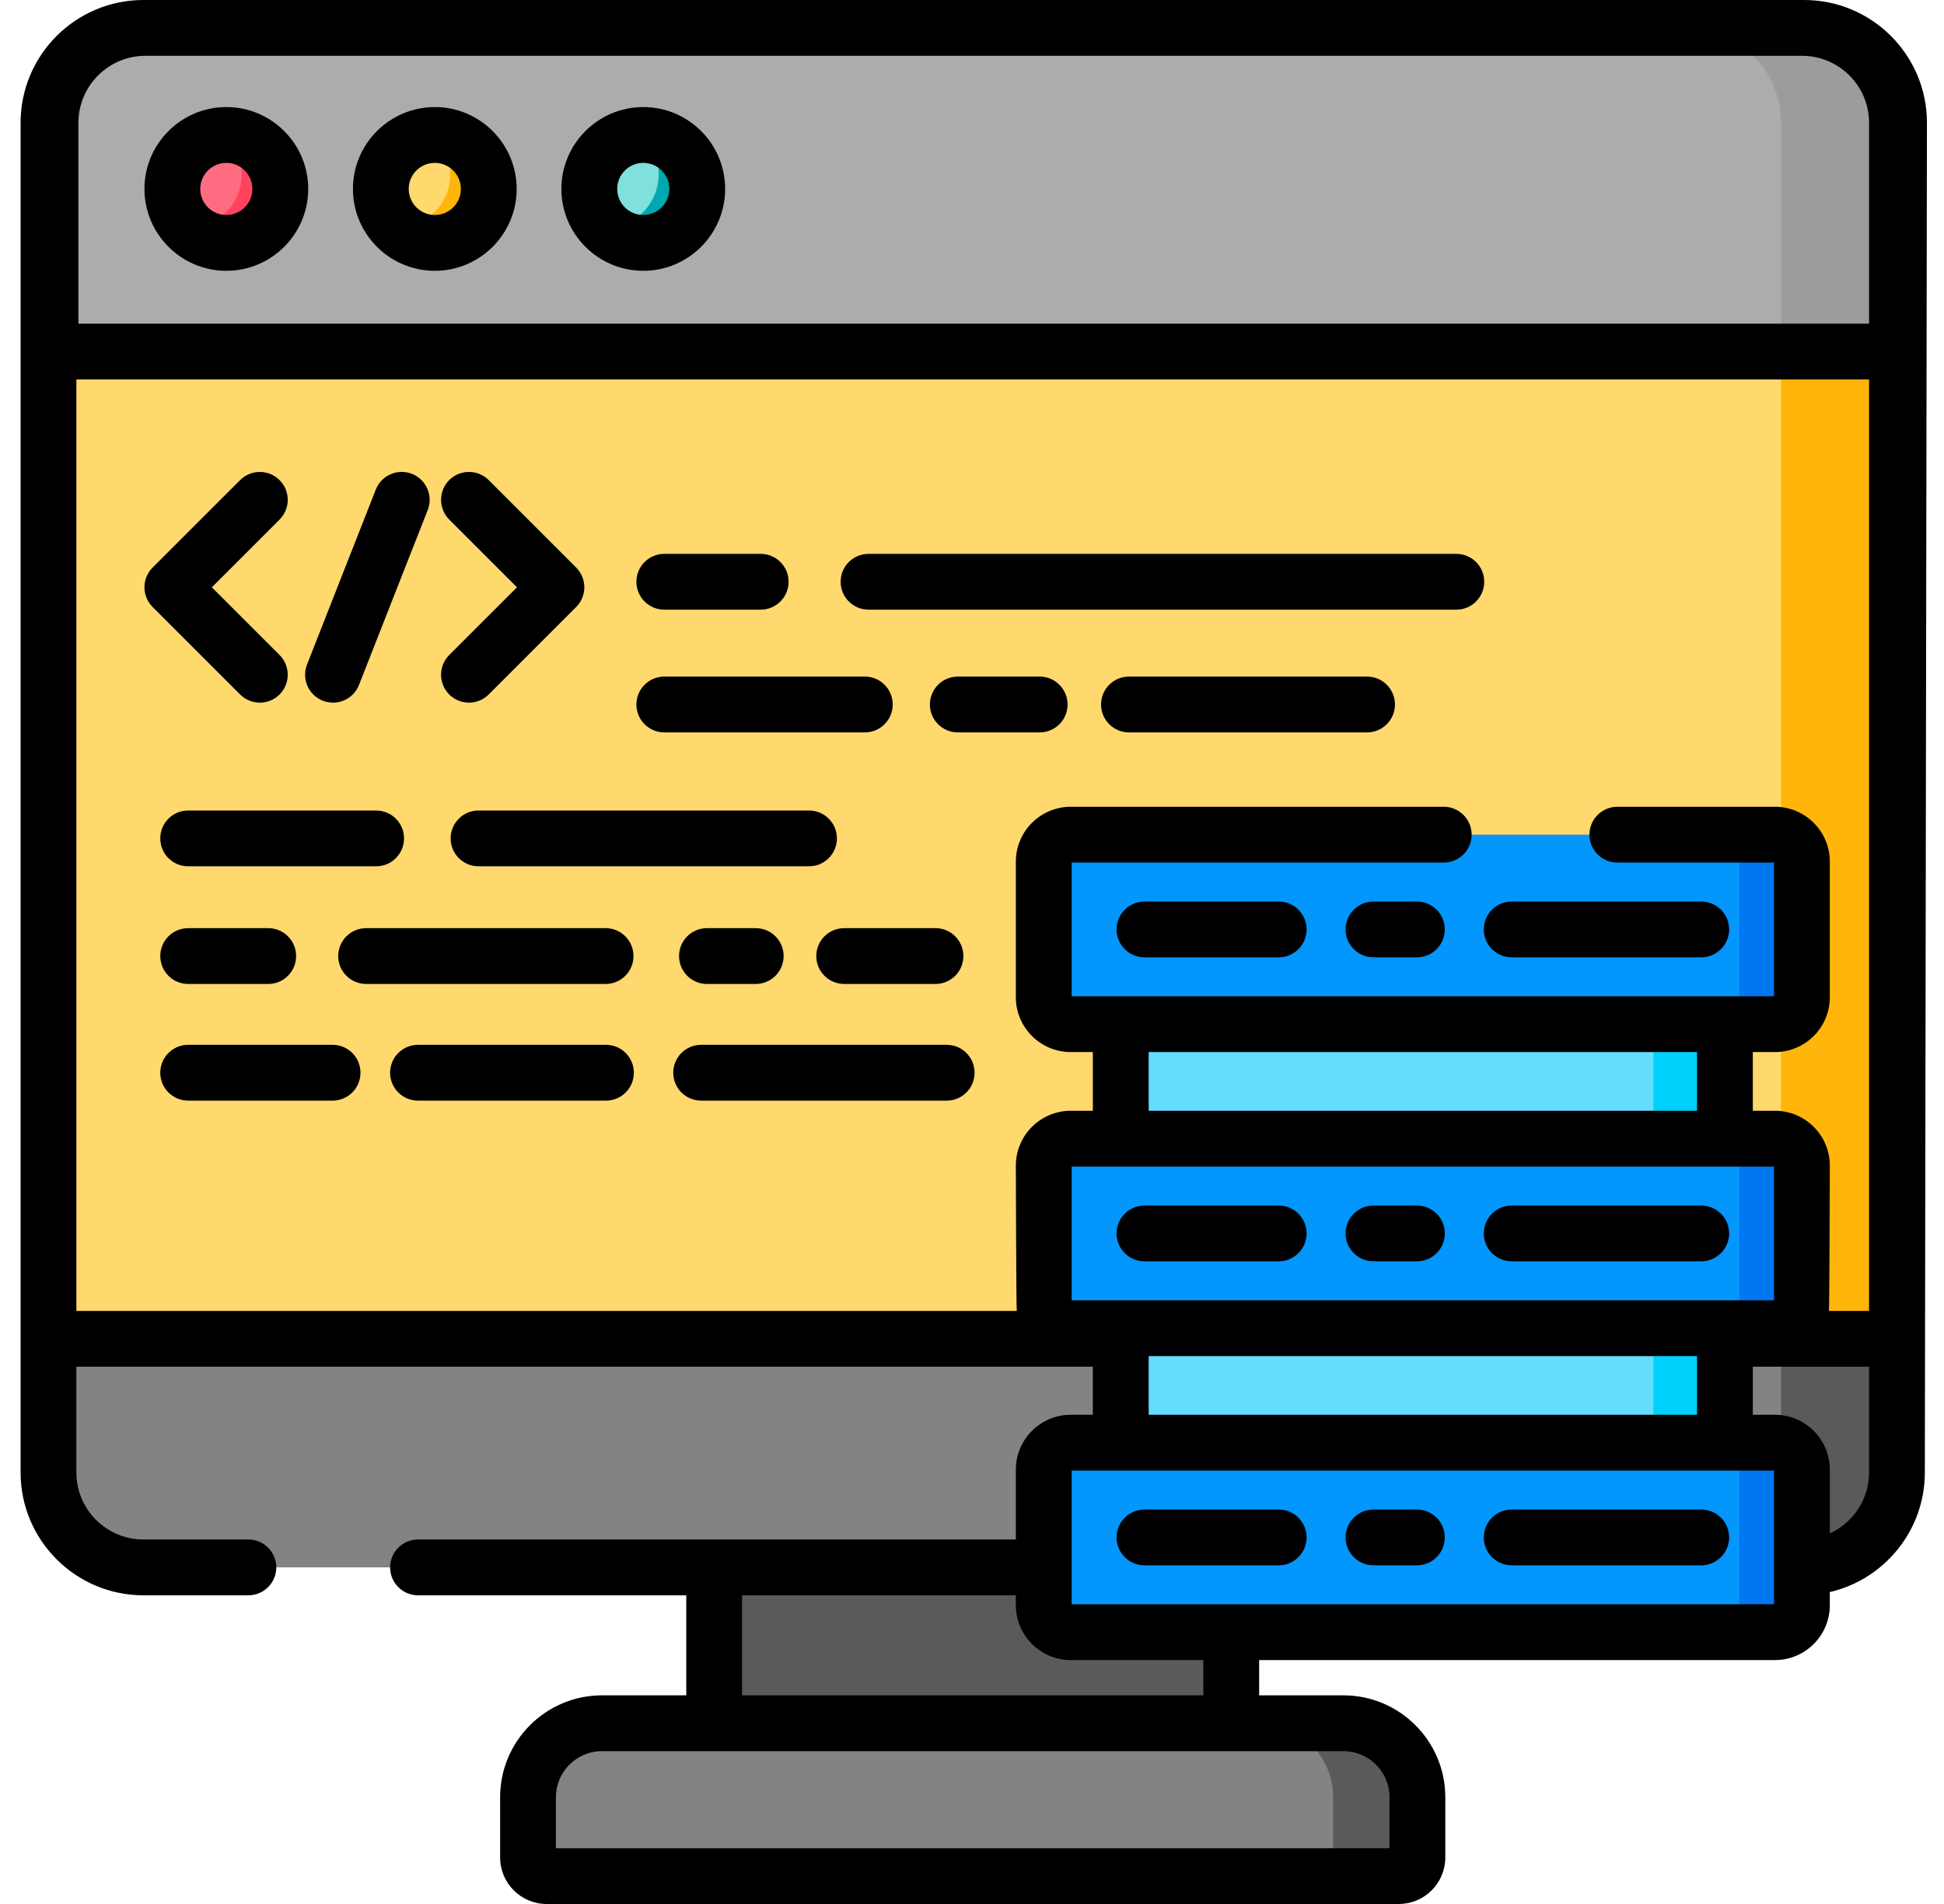 <svg width="49" height="48" viewBox="0 0 49 48" fill="none" xmlns="http://www.w3.org/2000/svg">
<path d="M45.422 39.514H3.614C2.293 39.514 1.222 38.444 1.222 37.123V3.095C1.222 1.774 2.293 0.703 3.614 0.703H45.422C46.743 0.703 47.814 1.774 47.814 3.095V37.123C47.814 38.444 46.743 39.514 45.422 39.514Z" fill="#FFD86E"/>
<path d="M47.814 3.095V37.123C47.814 38.444 46.743 39.514 45.422 39.514H42.501C43.822 39.514 44.892 38.444 44.892 37.123V3.095C44.892 1.774 43.822 0.704 42.501 0.704H45.422C46.743 0.704 47.814 1.774 47.814 3.095Z" fill="#FFB509"/>
<path d="M47.814 33.752H1.222V37.123C1.222 38.444 2.293 39.514 3.614 39.514H45.422C46.743 39.514 47.814 38.444 47.814 37.123V33.752Z" fill="#838383"/>
<path d="M47.814 33.752V37.123C47.814 38.444 46.743 39.514 45.422 39.514H42.501C43.822 39.514 44.892 38.444 44.892 37.123V33.752H47.814Z" fill="#5A5A5A"/>
<path d="M47.868 8.863H1.274V3.095C1.274 1.774 2.345 0.703 3.666 0.703H45.476C46.797 0.703 47.868 1.774 47.868 3.095V8.863Z" fill="#ACACAC"/>
<path d="M47.868 3.095V8.863H44.892V3.095C44.892 1.774 43.822 0.704 42.501 0.704H45.475C46.797 0.704 47.868 1.774 47.868 3.095Z" fill="#9C9C9C"/>
<path d="M18.001 39.514H31.035V43.443H18.001V39.514Z" fill="#5A5A5A"/>
<path d="M35.258 47.297H13.777C13.519 47.297 13.309 47.087 13.309 46.828V45.309C13.309 44.279 14.144 43.443 15.174 43.443H33.861C34.892 43.443 35.727 44.279 35.727 45.309V46.828C35.727 47.087 35.517 47.297 35.258 47.297Z" fill="#838383"/>
<path d="M35.727 45.308V46.828C35.727 47.087 35.517 47.297 35.258 47.297H33.603V45.308C33.603 44.279 32.768 43.443 31.738 43.443H33.862C34.892 43.443 35.727 44.279 35.727 45.308Z" fill="#5A5A5A"/>
<path d="M28.25 25.82H43.478V28.706H28.25V25.82Z" fill="#64DCFC"/>
<path d="M28.25 33.484H43.478V36.37H28.25V33.484Z" fill="#64DCFC"/>
<path d="M41.677 25.82H43.478V28.706H41.677V25.82Z" fill="#00D1FC"/>
<path d="M41.677 33.484H43.478V36.37H41.677V33.484Z" fill="#00D1FC"/>
<path d="M44.739 25.82H26.989C26.613 25.82 26.309 25.516 26.309 25.14V21.722C26.309 21.347 26.613 21.042 26.989 21.042H44.739C45.114 21.042 45.419 21.347 45.419 21.722V25.14C45.419 25.516 45.114 25.82 44.739 25.82Z" fill="#0396FD"/>
<path d="M44.739 33.484H26.989C26.613 33.484 26.309 33.179 26.309 32.804V29.386C26.309 29.011 26.613 28.706 26.989 28.706H44.739C45.114 28.706 45.419 29.011 45.419 29.386V32.804C45.419 33.179 45.114 33.484 44.739 33.484Z" fill="#0396FD"/>
<path d="M44.739 41.148H26.989C26.613 41.148 26.309 40.843 26.309 40.468V37.05C26.309 36.674 26.613 36.37 26.989 36.37H44.739C45.114 36.37 45.419 36.674 45.419 37.05V40.468C45.419 40.843 45.114 41.148 44.739 41.148Z" fill="#0396FD"/>
<path d="M45.419 21.722V25.14C45.419 25.515 45.115 25.82 44.739 25.82H43.162C43.538 25.82 43.841 25.515 43.841 25.14V21.722C43.841 21.347 43.538 21.043 43.162 21.043H44.739C45.115 21.043 45.419 21.347 45.419 21.722Z" fill="#0077F0"/>
<path d="M45.419 29.386V32.804C45.419 33.179 45.115 33.483 44.739 33.483H43.162C43.538 33.483 43.841 33.179 43.841 32.804V29.386C43.841 29.011 43.538 28.706 43.162 28.706H44.739C45.115 28.706 45.419 29.011 45.419 29.386Z" fill="#0077F0"/>
<path d="M45.419 37.05V40.468C45.419 40.843 45.115 41.148 44.739 41.148H43.162C43.538 41.148 43.841 40.843 43.841 40.468V37.05C43.841 36.674 43.538 36.37 43.162 36.37H44.739C45.115 36.37 45.419 36.674 45.419 37.05Z" fill="#0077F0"/>
<path d="M7.065 4.763C7.065 5.515 6.456 6.124 5.705 6.124C4.953 6.124 4.344 5.515 4.344 4.763C4.344 4.012 4.953 3.402 5.705 3.402C6.456 3.402 7.065 4.012 7.065 4.763Z" fill="#FF6B81"/>
<path d="M12.32 4.763C12.32 5.515 11.711 6.124 10.96 6.124C10.208 6.124 9.599 5.515 9.599 4.763C9.599 4.012 10.208 3.402 10.96 3.402C11.711 3.402 12.32 4.012 12.32 4.763Z" fill="#FFD86E"/>
<path d="M17.575 4.763C17.575 5.515 16.965 6.124 16.214 6.124C15.463 6.124 14.854 5.515 14.854 4.763C14.854 4.012 15.463 3.402 16.214 3.402C16.965 3.402 17.575 4.012 17.575 4.763Z" fill="#80E0DC"/>
<path d="M7.065 4.764C7.065 5.515 6.456 6.123 5.705 6.123C5.341 6.123 5.01 5.98 4.767 5.747C5.503 5.731 6.095 5.129 6.095 4.389C6.095 4 5.933 3.651 5.673 3.404C5.684 3.403 5.695 3.403 5.705 3.403C6.456 3.403 7.065 4.011 7.065 4.764Z" fill="#FF435F"/>
<path d="M12.319 4.764C12.319 5.515 11.711 6.123 10.959 6.123C10.595 6.123 10.265 5.98 10.021 5.747C10.757 5.731 11.35 5.129 11.35 4.389C11.35 4 11.188 3.651 10.928 3.404C10.938 3.403 10.949 3.403 10.959 3.403C11.711 3.403 12.319 4.011 12.319 4.764Z" fill="#FFB509"/>
<path d="M17.575 4.764C17.575 5.515 16.965 6.123 16.214 6.123C15.85 6.123 15.52 5.98 15.275 5.747C16.013 5.731 16.604 5.129 16.604 4.389C16.604 4 16.442 3.651 16.182 3.404C16.193 3.403 16.204 3.403 16.214 3.403C16.965 3.403 17.575 4.011 17.575 4.764Z" fill="#00A8B0"/>
<path d="M6.052 17.508C6.189 17.645 6.369 17.714 6.549 17.714C6.729 17.714 6.909 17.645 7.047 17.508C7.321 17.233 7.321 16.788 7.047 16.513L5.339 14.806L7.047 13.098C7.321 12.823 7.321 12.378 7.047 12.104C6.772 11.829 6.327 11.829 6.052 12.104L3.847 14.308C3.715 14.44 3.641 14.619 3.641 14.806C3.641 14.992 3.715 15.171 3.847 15.303L6.052 17.508Z" fill="black"/>
<path d="M13.031 14.806L11.323 16.513C11.049 16.788 11.049 17.233 11.323 17.508C11.461 17.645 11.641 17.714 11.821 17.714C12.001 17.714 12.181 17.645 12.318 17.508L14.523 15.303C14.797 15.028 14.797 14.583 14.523 14.308L12.318 12.103C12.043 11.829 11.598 11.829 11.323 12.103C11.049 12.378 11.049 12.823 11.323 13.098L13.031 14.806Z" fill="black"/>
<path d="M8.137 17.665C8.221 17.698 8.308 17.714 8.394 17.714C8.674 17.714 8.94 17.544 9.048 17.268L10.781 12.858C10.923 12.496 10.745 12.088 10.383 11.946C10.022 11.804 9.614 11.982 9.472 12.343L7.739 16.753C7.597 17.115 7.775 17.523 8.137 17.665Z" fill="black"/>
<path d="M4.743 21.84H9.48C9.869 21.84 10.184 21.525 10.184 21.136C10.184 20.748 9.869 20.433 9.48 20.433H4.743C4.354 20.433 4.04 20.748 4.04 21.136C4.04 21.525 4.354 21.84 4.743 21.84Z" fill="black"/>
<path d="M20.392 20.433H12.062C11.674 20.433 11.359 20.748 11.359 21.136C11.359 21.525 11.674 21.84 12.062 21.84H20.392C20.78 21.84 21.095 21.525 21.095 21.136C21.095 20.748 20.78 20.433 20.392 20.433Z" fill="black"/>
<path d="M4.743 24.806H6.761C7.149 24.806 7.464 24.491 7.464 24.102C7.464 23.714 7.149 23.399 6.761 23.399H4.743C4.354 23.399 4.04 23.714 4.04 24.102C4.04 24.491 4.354 24.806 4.743 24.806Z" fill="black"/>
<path d="M17.819 23.399C17.431 23.399 17.116 23.714 17.116 24.102C17.116 24.491 17.431 24.806 17.819 24.806H19.048C19.437 24.806 19.752 24.491 19.752 24.102C19.752 23.714 19.437 23.399 19.048 23.399H17.819Z" fill="black"/>
<path d="M15.968 24.102C15.968 23.714 15.653 23.399 15.265 23.399H9.229C8.84 23.399 8.525 23.714 8.525 24.102C8.525 24.491 8.84 24.806 9.229 24.806H15.265C15.653 24.806 15.968 24.491 15.968 24.102Z" fill="black"/>
<path d="M20.575 24.102C20.575 24.491 20.89 24.806 21.278 24.806H23.58C23.968 24.806 24.283 24.491 24.283 24.102C24.283 23.714 23.968 23.399 23.58 23.399H21.278C20.89 23.399 20.575 23.714 20.575 24.102Z" fill="black"/>
<path d="M16.745 15.37H19.173C19.562 15.37 19.877 15.055 19.877 14.666C19.877 14.278 19.562 13.963 19.173 13.963H16.745C16.356 13.963 16.041 14.278 16.041 14.666C16.041 15.055 16.356 15.37 16.745 15.37Z" fill="black"/>
<path d="M21.892 15.37H36.708C37.096 15.37 37.411 15.055 37.411 14.666C37.411 14.278 37.096 13.963 36.708 13.963H21.892C21.504 13.963 21.189 14.278 21.189 14.666C21.189 15.055 21.504 15.37 21.892 15.37Z" fill="black"/>
<path d="M34.458 17.057H28.456C28.068 17.057 27.753 17.372 27.753 17.761C27.753 18.149 28.068 18.464 28.456 18.464H34.458C34.846 18.464 35.161 18.149 35.161 17.761C35.161 17.372 34.846 17.057 34.458 17.057Z" fill="black"/>
<path d="M26.206 17.057H24.143C23.754 17.057 23.439 17.372 23.439 17.761C23.439 18.149 23.754 18.464 24.143 18.464H26.206C26.594 18.464 26.909 18.149 26.909 17.761C26.909 17.372 26.594 17.057 26.206 17.057Z" fill="black"/>
<path d="M16.745 18.464H21.799C22.187 18.464 22.502 18.149 22.502 17.761C22.502 17.372 22.187 17.057 21.799 17.057H16.745C16.356 17.057 16.041 17.372 16.041 17.761C16.041 18.149 16.356 18.464 16.745 18.464Z" fill="black"/>
<path d="M15.274 26.34H10.537C10.148 26.34 9.833 26.655 9.833 27.044C9.833 27.432 10.148 27.747 10.537 27.747H15.274C15.662 27.747 15.977 27.432 15.977 27.044C15.977 26.655 15.662 26.34 15.274 26.34Z" fill="black"/>
<path d="M8.382 26.34H4.743C4.354 26.34 4.04 26.655 4.04 27.044C4.04 27.432 4.354 27.747 4.743 27.747H8.382C8.771 27.747 9.086 27.432 9.086 27.044C9.086 26.655 8.771 26.34 8.382 26.34Z" fill="black"/>
<path d="M23.862 26.34H17.673C17.284 26.34 16.97 26.655 16.97 27.044C16.97 27.432 17.284 27.747 17.673 27.747H23.862C24.25 27.747 24.565 27.432 24.565 27.044C24.565 26.655 24.25 26.34 23.862 26.34Z" fill="black"/>
<path d="M32.231 22.728H28.847C28.459 22.728 28.144 23.043 28.144 23.431C28.144 23.82 28.459 24.134 28.847 24.134H32.231C32.62 24.134 32.934 23.82 32.934 23.431C32.934 23.043 32.62 22.728 32.231 22.728Z" fill="black"/>
<path d="M38.103 24.134H42.88C43.269 24.134 43.584 23.82 43.584 23.431C43.584 23.043 43.269 22.728 42.88 22.728H38.103C37.715 22.728 37.4 23.043 37.4 23.431C37.4 23.82 37.715 24.134 38.103 24.134Z" fill="black"/>
<path d="M35.714 22.728H34.62C34.231 22.728 33.916 23.043 33.916 23.431C33.916 23.82 34.231 24.134 34.62 24.134H35.714C36.103 24.134 36.417 23.82 36.417 23.431C36.417 23.043 36.103 22.728 35.714 22.728Z" fill="black"/>
<path d="M28.847 31.798H32.231C32.62 31.798 32.934 31.484 32.934 31.095C32.934 30.707 32.62 30.392 32.231 30.392H28.847C28.459 30.392 28.144 30.707 28.144 31.095C28.144 31.484 28.459 31.798 28.847 31.798Z" fill="black"/>
<path d="M38.103 31.798H42.88C43.269 31.798 43.584 31.484 43.584 31.095C43.584 30.707 43.269 30.392 42.88 30.392H38.103C37.715 30.392 37.4 30.707 37.4 31.095C37.4 31.484 37.715 31.798 38.103 31.798Z" fill="black"/>
<path d="M34.62 31.798H35.714C36.103 31.798 36.418 31.484 36.418 31.095C36.418 30.707 36.103 30.392 35.714 30.392H34.62C34.231 30.392 33.916 30.707 33.916 31.095C33.916 31.484 34.231 31.798 34.62 31.798Z" fill="black"/>
<path d="M32.231 38.056H28.847C28.459 38.056 28.144 38.371 28.144 38.759C28.144 39.147 28.459 39.462 28.847 39.462H32.231C32.62 39.462 32.934 39.147 32.934 38.759C32.934 38.371 32.62 38.056 32.231 38.056Z" fill="black"/>
<path d="M42.88 38.056H38.103C37.715 38.056 37.4 38.371 37.4 38.759C37.4 39.147 37.715 39.462 38.103 39.462H42.88C43.269 39.462 43.584 39.147 43.584 38.759C43.584 38.371 43.269 38.056 42.88 38.056Z" fill="black"/>
<path d="M35.714 38.056H34.62C34.231 38.056 33.916 38.371 33.916 38.759C33.916 39.147 34.231 39.462 34.62 39.462H35.714C36.103 39.462 36.417 39.147 36.417 38.759C36.417 38.371 36.103 38.056 35.714 38.056Z" fill="black"/>
<path d="M45.476 0H3.614C1.907 0 0.519 1.388 0.519 3.095V37.123C0.519 38.829 1.907 40.218 3.614 40.218H6.26C6.649 40.218 6.964 39.903 6.964 39.514C6.964 39.126 6.649 38.811 6.26 38.811H3.614C2.683 38.811 1.925 38.054 1.925 37.123V34.455H27.546V35.667H26.989C26.226 35.667 25.605 36.287 25.605 37.05V38.811H10.536C10.148 38.811 9.833 39.126 9.833 39.514C9.833 39.903 10.148 40.218 10.536 40.218H17.298V42.74H15.174C13.758 42.74 12.606 43.892 12.606 45.309V46.828C12.606 47.474 13.131 48 13.778 48H35.258C35.904 48 36.43 47.474 36.43 46.828V45.309C36.43 43.892 35.278 42.74 33.861 42.74H31.738V41.851H44.739C45.501 41.851 46.122 41.231 46.122 40.468V40.137C47.492 39.818 48.517 38.588 48.517 37.123L48.57 3.095C48.571 1.388 47.182 0 45.476 0ZM27.012 32.781V29.41H44.715V32.781H27.012ZM28.953 28.003V26.523H42.775V28.003H28.953ZM42.775 34.187V35.667H28.953V34.187H42.775ZM18.704 40.218H25.605V40.468C25.605 41.231 26.226 41.851 26.989 41.851H30.331V42.74H18.704V40.218ZM33.862 44.147C34.502 44.147 35.024 44.668 35.024 45.309V46.594H14.012V45.309C14.012 44.668 14.534 44.147 15.174 44.147H33.862ZM44.715 40.444H27.012V37.074H44.715V40.444ZM47.111 37.123C47.111 37.804 46.705 38.391 46.122 38.657V37.05C46.122 36.287 45.501 35.667 44.739 35.667H44.181V34.455H47.111V37.123ZM47.111 33.049H46.099C46.113 32.969 46.122 29.386 46.122 29.386C46.122 28.623 45.501 28.003 44.739 28.003H44.181V26.523H44.739C45.501 26.523 46.122 25.903 46.122 25.14V21.722C46.122 20.96 45.501 20.339 44.739 20.339H40.767C40.378 20.339 40.063 20.654 40.063 21.043C40.063 21.431 40.378 21.746 40.767 21.746H44.715V25.117H27.012V21.746H36.391C36.779 21.746 37.094 21.431 37.094 21.043C37.094 20.654 36.779 20.339 36.391 20.339H26.989C26.226 20.339 25.605 20.96 25.605 21.722V25.14C25.605 25.903 26.226 26.523 26.989 26.523H27.546V28.003H26.989C26.226 28.003 25.605 28.624 25.605 29.386C25.605 29.386 25.614 32.969 25.629 33.049H1.925V9.566H47.111V33.049ZM47.111 8.16H1.977V3.095C1.977 2.164 2.734 1.407 3.666 1.407H45.422C46.353 1.407 47.111 2.164 47.111 3.095V8.16Z" fill="black"/>
<path d="M5.705 2.699C4.567 2.699 3.641 3.625 3.641 4.763C3.641 5.901 4.567 6.827 5.705 6.827C6.843 6.827 7.769 5.901 7.769 4.763C7.769 3.625 6.843 2.699 5.705 2.699ZM5.705 5.42C5.343 5.42 5.047 5.126 5.047 4.763C5.047 4.401 5.343 4.106 5.705 4.106C6.067 4.106 6.362 4.401 6.362 4.763C6.362 5.126 6.067 5.42 5.705 5.42Z" fill="black"/>
<path d="M10.96 2.699C9.822 2.699 8.896 3.625 8.896 4.763C8.896 5.901 9.822 6.827 10.96 6.827C12.098 6.827 13.023 5.901 13.023 4.763C13.023 3.625 12.097 2.699 10.96 2.699ZM10.96 5.42C10.597 5.42 10.302 5.126 10.302 4.763C10.302 4.401 10.597 4.106 10.96 4.106C11.322 4.106 11.617 4.401 11.617 4.763C11.617 5.126 11.322 5.42 10.96 5.42Z" fill="black"/>
<path d="M16.214 2.699C15.076 2.699 14.15 3.625 14.15 4.763C14.15 5.901 15.076 6.827 16.214 6.827C17.352 6.827 18.278 5.901 18.278 4.763C18.278 3.625 17.352 2.699 16.214 2.699ZM16.214 5.42C15.852 5.42 15.557 5.126 15.557 4.763C15.557 4.401 15.852 4.106 16.214 4.106C16.577 4.106 16.871 4.401 16.871 4.763C16.871 5.126 16.577 5.42 16.214 5.42Z" fill="black"/>
</svg>
